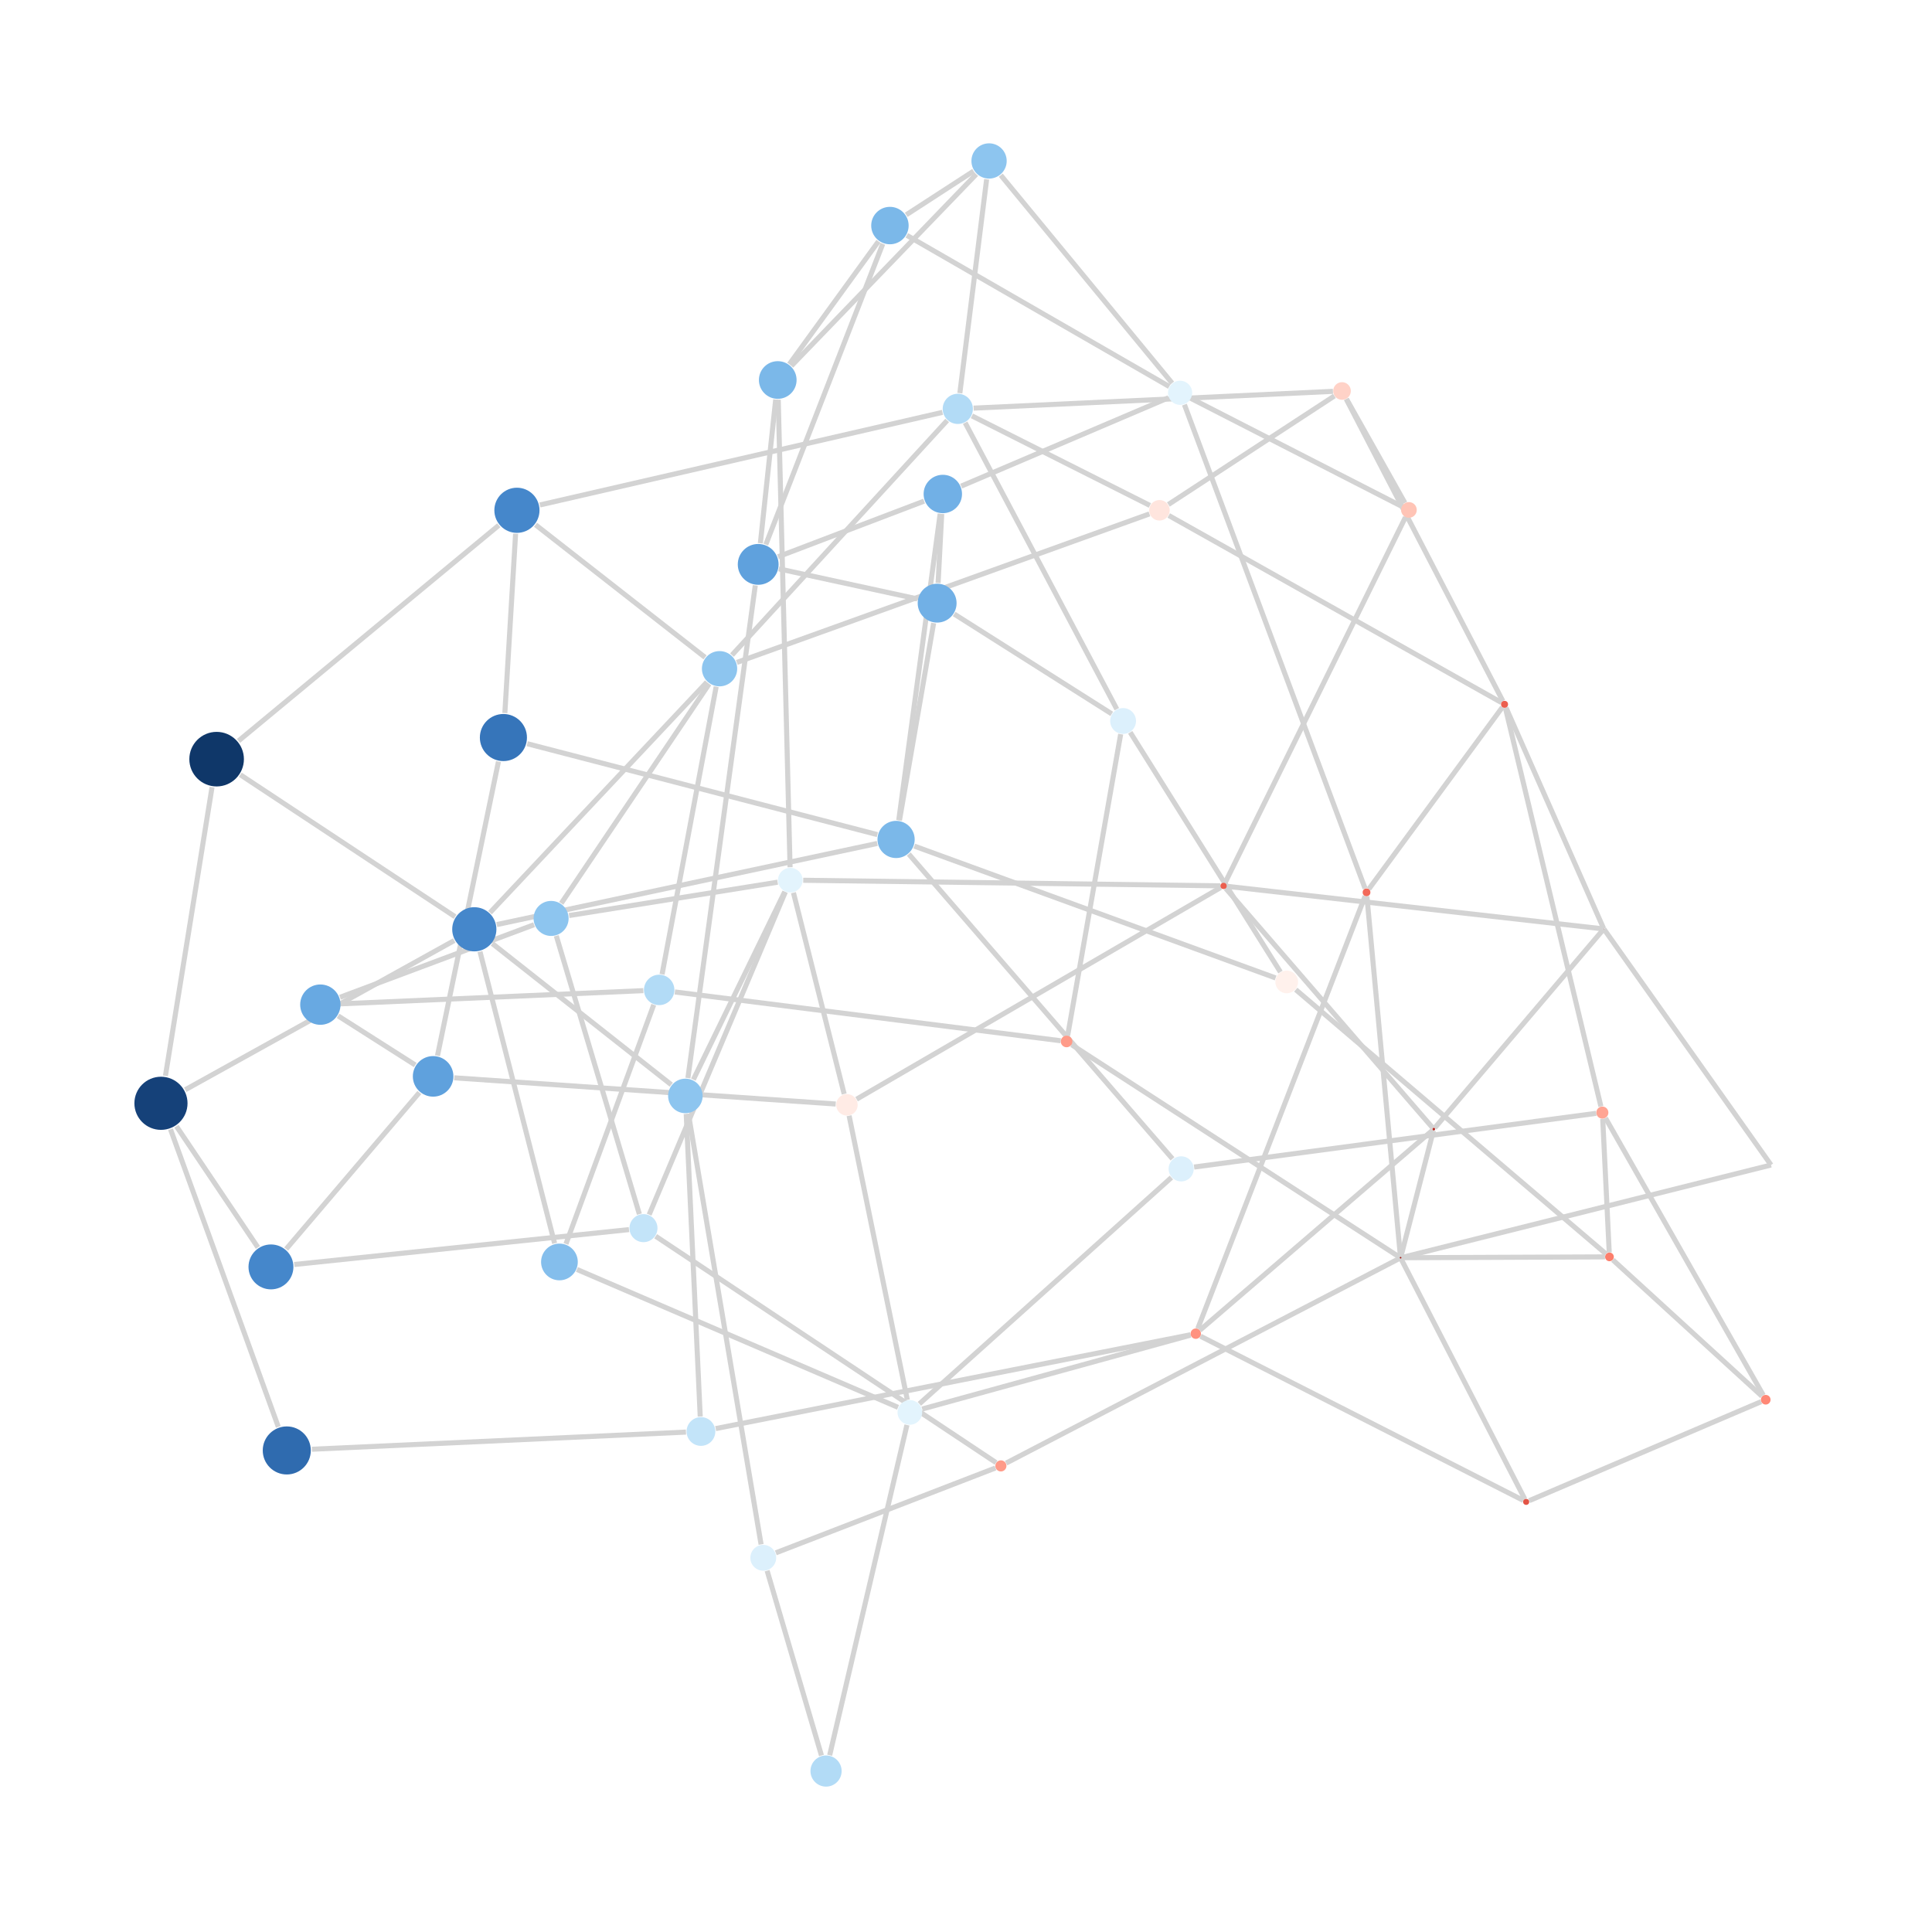<?xml version="1.0" encoding="UTF-8"?>
<svg xmlns="http://www.w3.org/2000/svg"
     xmlns:xlink="http://www.w3.org/1999/xlink"
     xmlns:gadfly="http://www.gadflyjl.org/ns"
     version="1.2"
     width="160mm" height="160mm" viewBox="0 0 160 160"
     stroke="none"
     fill="#000000"
     stroke-width="0.3"
     font-size="3.88"
>
<g stroke-width="0.42" fill="#000000" fill-opacity="0.000" stroke="#D3D3D3" id="img-823a3319-1">
  <path fill="none" d="M126.28,124.15 L 116.02 104.23"/>
  <path fill="none" d="M126.16,124.26 L 99.42 110.66"/>
  <path fill="none" d="M126.64,124.28 L 145.85 116.08"/>
  <path fill="none" d="M115.93,104.13 L 88.75 86.52"/>
  <path fill="none" d="M115.93,104.2 L 83.32 121.17"/>
  <path fill="none" d="M116.06,104.15 L 146.67 96.48"/>
  <path fill="none" d="M116.01,104.1 L 118.71 93.63"/>
  <path fill="none" d="M115.98,104.09 L 113.2 74.23"/>
  <path fill="none" d="M116.06,104.16 L 132.92 104.09"/>
  <path fill="none" d="M87.84,86.19 L 55.89 82.15"/>
  <path fill="none" d="M88.42,85.76 L 92.81 60.8"/>
  <path fill="none" d="M54.14,83.21 L 46.87 103.02"/>
  <path fill="none" d="M53.28,82.04 L 28.27 83.13"/>
  <path fill="none" d="M54.83,80.69 L 59.31 56.87"/>
  <path fill="none" d="M45.93,102.97 L 39.75 78.81"/>
  <path fill="none" d="M47.78,105.13 L 74.37 116.55"/>
  <path fill="none" d="M106.04,80.5 L 93.6 60.65"/>
  <path fill="none" d="M105.64,80.99 L 75.72 70.07"/>
  <path fill="none" d="M107.31,81.96 L 133.01 103.85"/>
  <path fill="none" d="M92.07,59.12 L 79.02 50.85"/>
  <path fill="none" d="M92.49,58.73 L 79.93 35.01"/>
  <path fill="none" d="M74.49,67.94 L 77.32 51.6"/>
  <path fill="none" d="M74.43,67.93 L 77.86 42.55"/>
  <path fill="none" d="M72.66,69.12 L 43.66 61.59"/>
  <path fill="none" d="M72.65,69.85 L 41.14 76.57"/>
  <path fill="none" d="M75.26,70.73 L 97.1 95.97"/>
  <path fill="none" d="M77.69,48.28 L 77.99 42.56"/>
  <path fill="none" d="M75.97,49.6 L 64.5 47.11"/>
  <path fill="none" d="M76.53,41.5 L 64.43 46.11"/>
  <path fill="none" d="M79.6,40.26 L 96.77 32.94"/>
  <path fill="none" d="M63.42,45.1 L 73.11 20.19"/>
  <path fill="none" d="M62.97,44.99 L 64.24 33.09"/>
  <path fill="none" d="M62.55,48.48 L 56.97 89.28"/>
  <path fill="none" d="M96.83,32.01 L 75.1 19.49"/>
  <path fill="none" d="M97.07,31.73 L 82.88 14.51"/>
  <path fill="none" d="M98.66,33.01 L 116.08 41.93"/>
  <path fill="none" d="M98.09,33.51 L 113.05 73.58"/>
  <path fill="none" d="M75.05,17.79 L 80.63 14.17"/>
  <path fill="none" d="M72.75,19.99 L 65.37 30.16"/>
  <path fill="none" d="M80.85,14.43 L 65.54 30.3"/>
  <path fill="none" d="M81.71,14.85 L 79.49 32.56"/>
  <path fill="none" d="M64.45,33.1 L 65.43 71.82"/>
  <path fill="none" d="M68.03,145.38 L 63.53 130.08"/>
  <path fill="none" d="M68.71,145.36 L 75.11 118.01"/>
  <path fill="none" d="M63.03,127.9 L 57.01 92.23"/>
  <path fill="none" d="M64.25,128.6 L 82.44 121.57"/>
  <path fill="none" d="M57.42,89.41 L 64.99 73.85"/>
  <path fill="none" d="M55.59,89.83 L 40.77 78.14"/>
  <path fill="none" d="M56.83,92.25 L 57.99 117.31"/>
  <path fill="none" d="M82.49,121.13 L 54.3 102.38"/>
  <path fill="none" d="M65.04,73.87 L 53.76 100.59"/>
  <path fill="none" d="M64.4,73.06 L 47.13 75.82"/>
  <path fill="none" d="M65.71,73.93 L 69.91 90.6"/>
  <path fill="none" d="M66.52,72.9 L 101.06 73.36"/>
  <path fill="none" d="M52.95,100.55 L 46.07 77.5"/>
  <path fill="none" d="M52.09,101.83 L 24.37 104.72"/>
  <path fill="none" d="M44.23,76.58 L 28.16 82.59"/>
  <path fill="none" d="M46.48,74.81 L 58.73 56.64"/>
  <path fill="none" d="M23.7,103.44 L 34.73 90.48"/>
  <path fill="none" d="M21.36,103.31 L 14.61 93.27"/>
  <path fill="none" d="M28,84.13 L 34.39 88.2"/>
  <path fill="none" d="M36.23,87.43 L 41.28 63.07"/>
  <path fill="none" d="M37.62,89.26 L 69.21 91.43"/>
  <path fill="none" d="M41.81,59.05 L 42.7 44.2"/>
  <path fill="none" d="M70.94,91.03 L 101.09 73.5"/>
  <path fill="none" d="M70.32,92.4 L 75.14 115.93"/>
  <path fill="none" d="M23.05,118.17 L 14.12 93.52"/>
  <path fill="none" d="M25.83,120.02 L 56.81 118.6"/>
  <path fill="none" d="M146.67,96.48 L 132.83 76.94"/>
  <path fill="none" d="M13.7,89.1 L 17.56 65.19"/>
  <path fill="none" d="M15.34,90.25 L 37.62 77.89"/>
  <path fill="none" d="M19.9,64.16 L 37.69 75.92"/>
  <path fill="none" d="M19.75,61.36 L 41.31 43.5"/>
  <path fill="none" d="M40.58,75.58 L 58.54 56.49"/>
  <path fill="none" d="M44.35,43.46 L 58.39 54.44"/>
  <path fill="none" d="M44.71,41.82 L 78.05 34.15"/>
  <path fill="none" d="M60.62,54.25 L 78.44 34.82"/>
  <path fill="none" d="M61.02,54.86 L 95.19 42.56"/>
  <path fill="none" d="M80.49,34.44 L 95.23 41.86"/>
  <path fill="none" d="M80.63,33.8 L 110.39 32.41"/>
  <path fill="none" d="M96.76,41.78 L 110.51 32.79"/>
  <path fill="none" d="M96.79,42.69 L 124.34 58.18"/>
  <path fill="none" d="M111.49,33.05 L 124.46 58.06"/>
  <path fill="none" d="M111.51,33.04 L 116.35 41.65"/>
  <path fill="none" d="M124.72,58.6 L 132.81 76.91"/>
  <path fill="none" d="M124.42,58.57 L 113.36 73.63"/>
  <path fill="none" d="M124.67,58.62 L 132.58 91.63"/>
  <path fill="none" d="M116.39,42.84 L 101.45 73.12"/>
  <path fill="none" d="M132.8,76.93 L 101.6 73.4"/>
  <path fill="none" d="M132.81,76.94 L 118.81 93.42"/>
  <path fill="none" d="M101.51,73.57 L 118.66 93.42"/>
  <path fill="none" d="M118.65,93.59 L 99.36 110.17"/>
  <path fill="none" d="M59.27,118.31 L 98.59 110.54"/>
  <path fill="none" d="M98.6,110.57 L 76.37 116.69"/>
  <path fill="none" d="M99.19,110.04 L 113.05 74.21"/>
  <path fill="none" d="M76.14,116.26 L 97.01 97.52"/>
  <path fill="none" d="M98.89,96.65 L 132.19 92.2"/>
  <path fill="none" d="M132.96,92.59 L 146.03 115.55"/>
  <path fill="none" d="M132.73,92.65 L 133.27 103.72"/>
  <path fill="none" d="M145.92,115.63 L 133.57 104.34"/>
</g>
<g stroke-width="0.42" stroke="#D3D3D3" id="img-823a3319-2">
</g>
<g font-size="4" stroke="#000000" stroke-opacity="0.000" fill="#000000" id="img-823a3319-3">
</g>
<g stroke-width="0" stroke="#000000" id="img-823a3319-4">
  <circle cx="126.39" cy="124.38" r="0.25" fill="#E35446"/>
  <circle cx="115.99" cy="104.16" r="0.07" fill="#971713"/>
  <circle cx="88.33" cy="86.25" r="0.48" fill="#FF9B89"/>
  <circle cx="54.59" cy="81.98" r="1.26" fill="#B2DBF6"/>
  <circle cx="46.33" cy="104.51" r="1.52" fill="#84BEEC"/>
  <circle cx="106.56" cy="81.32" r="0.94" fill="#FFF1EC"/>
  <circle cx="93.01" cy="59.71" r="1.07" fill="#DCF0FC"/>
  <circle cx="74.21" cy="69.52" r="1.54" fill="#7BB8E9"/>
  <circle cx="77.61" cy="49.95" r="1.61" fill="#71B0E6"/>
  <circle cx="78.08" cy="40.91" r="1.59" fill="#71B0E6"/>
  <circle cx="62.79" cy="46.74" r="1.69" fill="#5FA1DD"/>
  <circle cx="97.73" cy="32.53" r="1" fill="#E3F4FD"/>
  <circle cx="73.7" cy="18.68" r="1.55" fill="#7BB8E9"/>
  <circle cx="81.91" cy="13.33" r="1.46" fill="#8DC5EF"/>
  <circle cx="64.41" cy="31.47" r="1.56" fill="#7BB8E9"/>
  <circle cx="68.41" cy="146.67" r="1.29" fill="#B2DBF6"/>
  <circle cx="63.21" cy="129.01" r="1.07" fill="#DCF0FC"/>
  <circle cx="56.76" cy="90.76" r="1.43" fill="#8DC5EF"/>
  <circle cx="82.89" cy="121.4" r="0.46" fill="#FF9B89"/>
  <circle cx="65.45" cy="72.89" r="1.02" fill="#E3F4FD"/>
  <circle cx="53.29" cy="101.71" r="1.16" fill="#C3E4F9"/>
  <circle cx="45.64" cy="76.06" r="1.45" fill="#8DC5EF"/>
  <circle cx="22.44" cy="104.92" r="1.86" fill="#4587CB"/>
  <circle cx="26.53" cy="83.2" r="1.67" fill="#68A9E2"/>
  <circle cx="35.87" cy="89.14" r="1.68" fill="#5FA1DD"/>
  <circle cx="41.69" cy="61.08" r="1.95" fill="#3675BA"/>
  <circle cx="70.14" cy="91.5" r="0.89" fill="#FFEBE5"/>
  <circle cx="23.75" cy="120.12" r="1.99" fill="#2F6BAF"/>
  <circle cx="146.67" cy="96.48" r="0" fill="#740605"/>
  <circle cx="13.33" cy="91.37" r="2.2" fill="#154179"/>
  <circle cx="17.94" cy="62.87" r="2.26" fill="#0F3769"/>
  <circle cx="39.28" cy="76.96" r="1.83" fill="#4587CB"/>
  <circle cx="42.81" cy="42.26" r="1.87" fill="#4587CB"/>
  <circle cx="59.59" cy="55.38" r="1.46" fill="#8DC5EF"/>
  <circle cx="79.32" cy="33.86" r="1.25" fill="#B2DBF6"/>
  <circle cx="96.02" cy="42.26" r="0.85" fill="#FFE5DE"/>
  <circle cx="111.14" cy="32.38" r="0.73" fill="#FFD2C7"/>
  <circle cx="124.6" cy="58.33" r="0.29" fill="#EB5F4F"/>
  <circle cx="116.68" cy="42.23" r="0.65" fill="#FFC4B6"/>
  <circle cx="132.82" cy="76.93" r="0.02" fill="#740605"/>
  <circle cx="101.33" cy="73.37" r="0.26" fill="#EB5F4F"/>
  <circle cx="118.74" cy="93.51" r="0.11" fill="#B52A23"/>
  <circle cx="58.05" cy="118.55" r="1.19" fill="#C3E4F9"/>
  <circle cx="99.03" cy="110.45" r="0.43" fill="#FF9280"/>
  <circle cx="75.35" cy="116.97" r="1.02" fill="#E3F4FD"/>
  <circle cx="113.17" cy="73.9" r="0.32" fill="#F26959"/>
  <circle cx="97.82" cy="96.8" r="1.04" fill="#DCF0FC"/>
  <circle cx="132.7" cy="92.14" r="0.5" fill="#FFA493"/>
  <circle cx="146.23" cy="115.92" r="0.4" fill="#FF8876"/>
  <circle cx="133.29" cy="104.09" r="0.36" fill="#FC7E6C"/>
</g>
<g font-size="4" stroke="#000000" stroke-opacity="0.000" fill="#000000" id="img-823a3319-5">
</g>
</svg>
